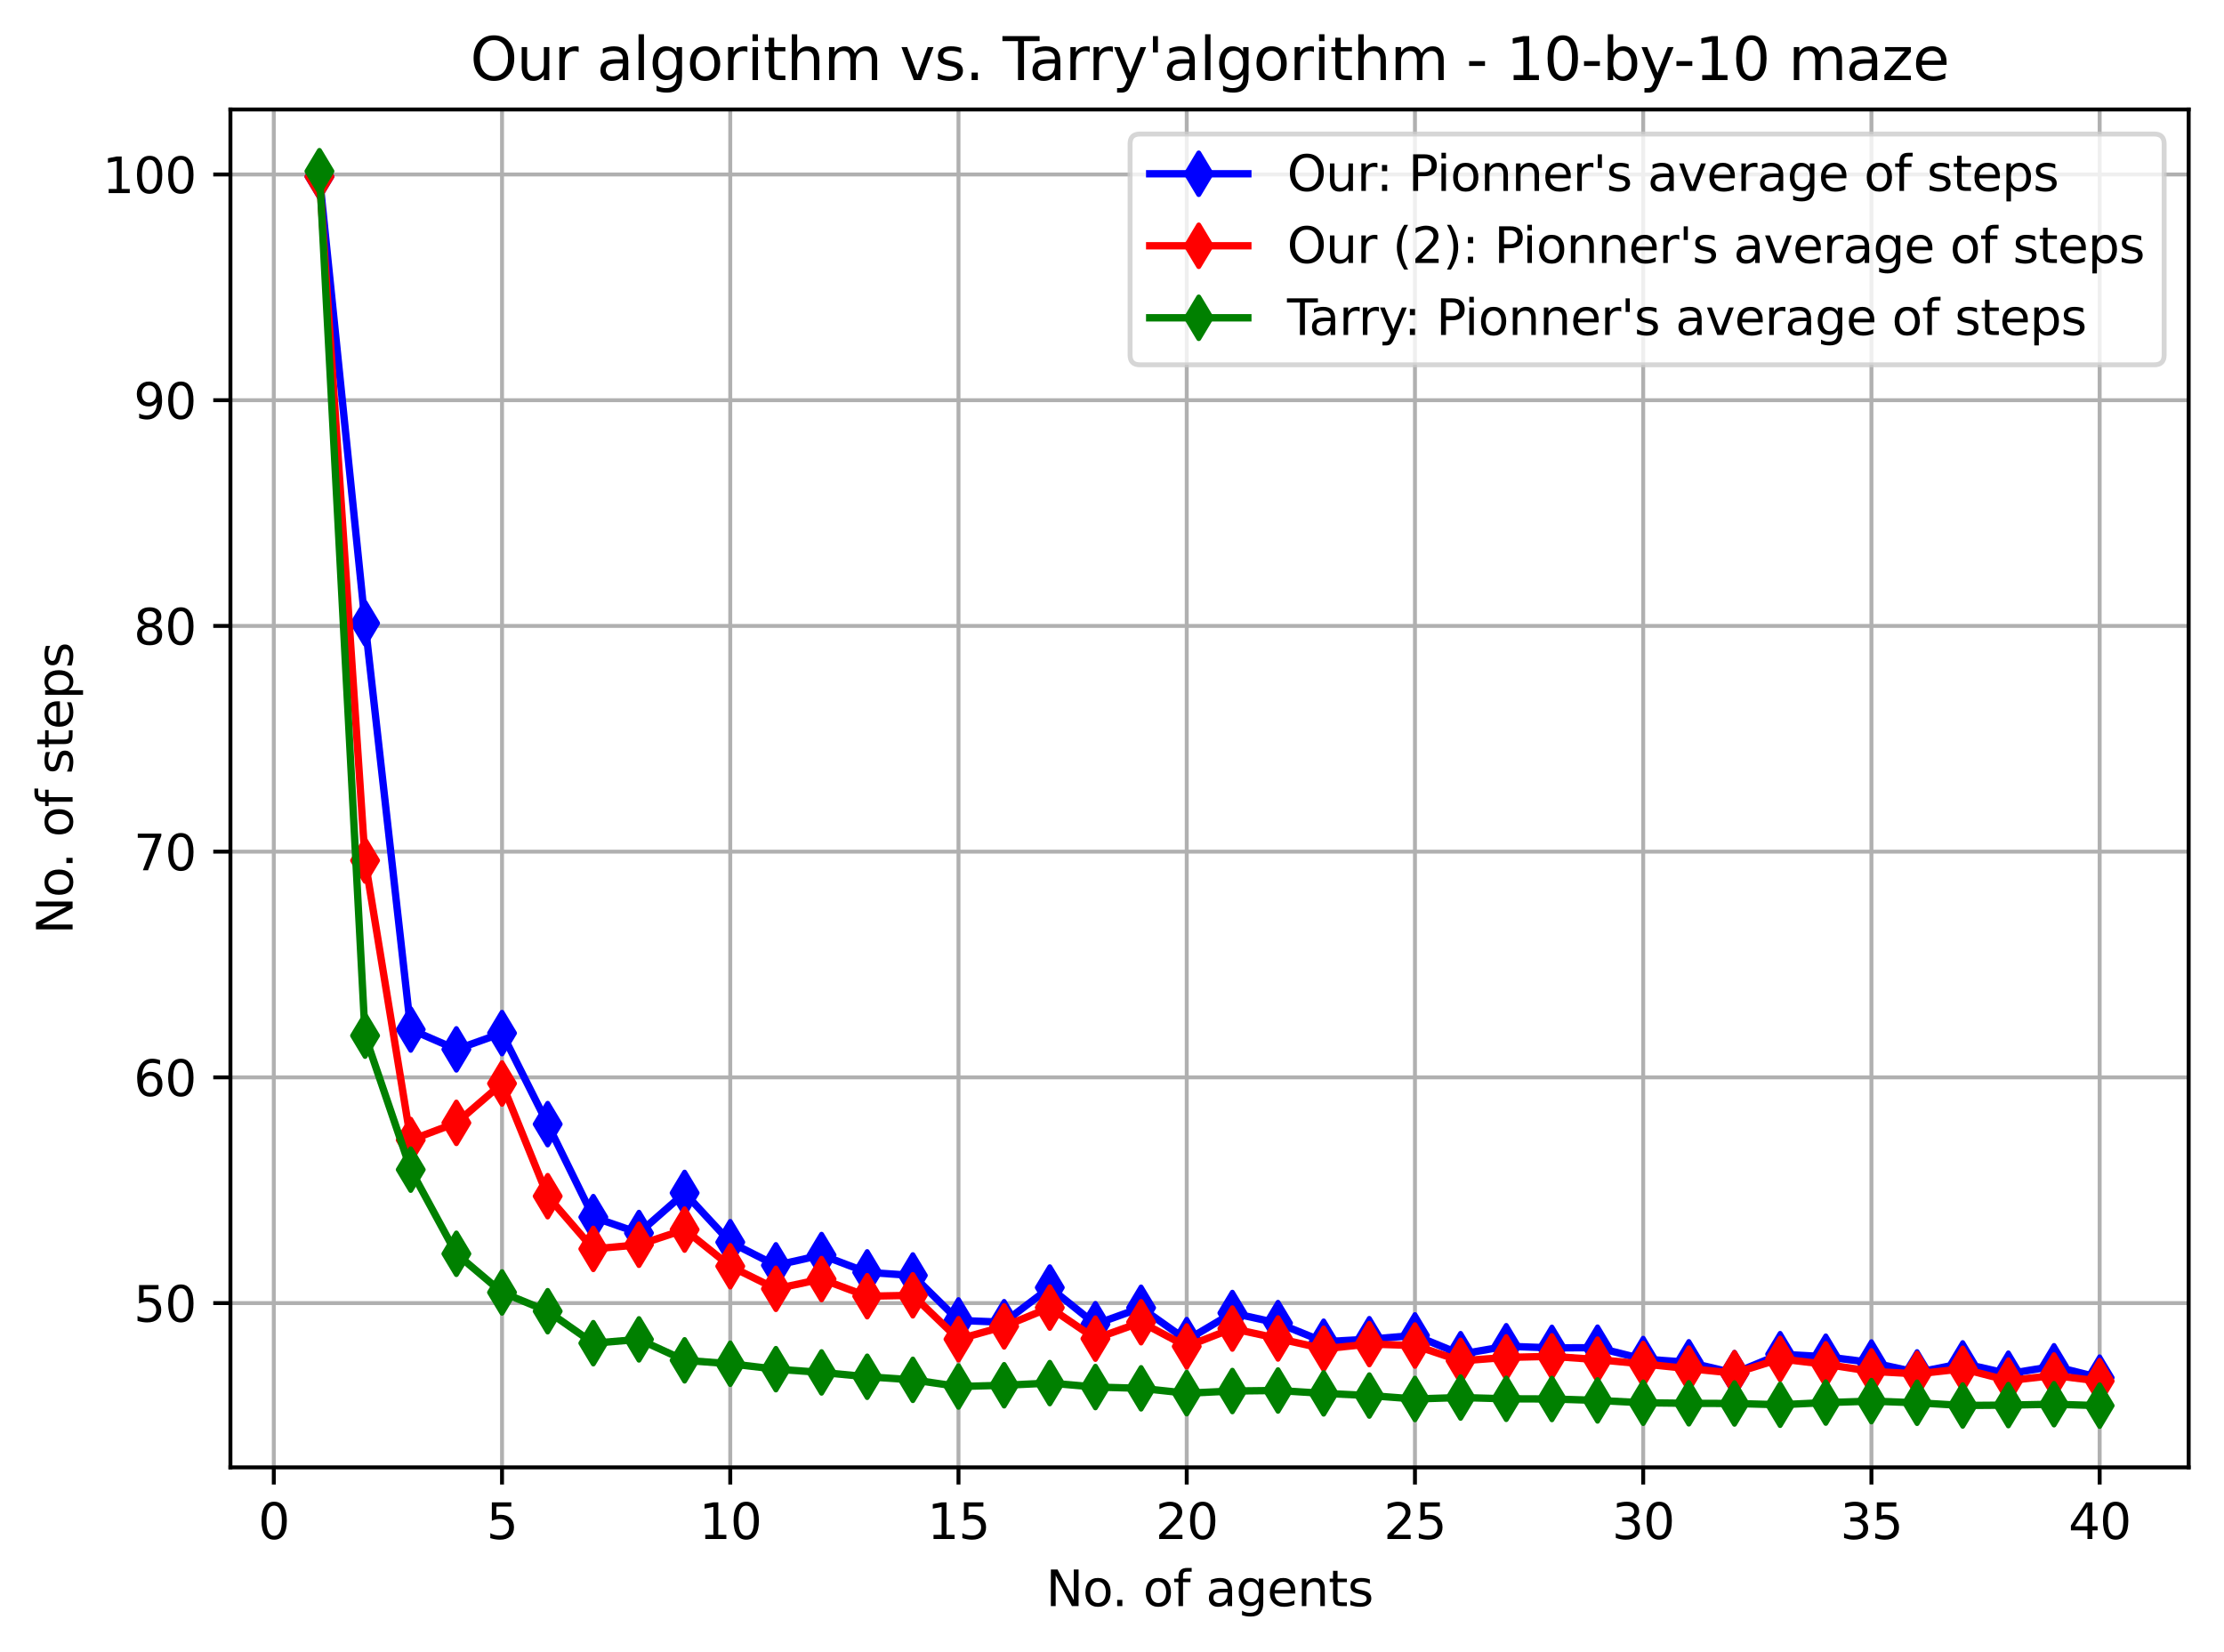 <?xml version="1.0" encoding="utf-8" standalone="no"?>
<!DOCTYPE svg PUBLIC "-//W3C//DTD SVG 1.1//EN"
  "http://www.w3.org/Graphics/SVG/1.1/DTD/svg11.dtd">
<svg xmlns:xlink="http://www.w3.org/1999/xlink" width="453.296pt" height="336.634pt" viewBox="0 0 453.296 336.634" xmlns="http://www.w3.org/2000/svg" version="1.1">
 <defs>
  <style type="text/css">*{stroke-linejoin: round; stroke-linecap: butt}</style>
 </defs>
 <g id="figure_1">
  <g id="patch_1">
   <path d="M 0 336.634 
L 453.296 336.634 
L 453.296 0 
L 0 0 
z
" style="fill: #ffffff"/>
  </g>
  <g id="axes_1">
   <g id="patch_2">
    <path d="M 46.966 299.078 
L 446.096 299.078 
L 446.096 22.318 
L 46.966 22.318 
z
" style="fill: #ffffff"/>
   </g>
   <g id="matplotlib.axis_1">
    <g id="xtick_1">
     <g id="line2d_1">
      <path d="M 55.804 299.078 
L 55.804 22.318 
" clip-path="url(#p4daf0e09a1)" style="fill: none; stroke: #b0b0b0; stroke-width: 0.8; stroke-linecap: square"/>
     </g>
     <g id="line2d_2">
      <defs>
       <path id="m9d2ebf3a55" d="M 0 0 
L 0 3.5 
" style="stroke: #000000; stroke-width: 0.8"/>
      </defs>
      <g>
       <use xlink:href="#m9d2ebf3a55" x="55.804" y="299.078" style="stroke: #000000; stroke-width: 0.8"/>
      </g>
     </g>
     <g id="text_1">
      <!-- 0 -->
      <g transform="translate(52.623 313.677)scale(0.1 -0.1)">
       <defs>
        <path id="DejaVuSans-30" d="M 2034 4250 
Q 1547 4250 1301 3770 
Q 1056 3291 1056 2328 
Q 1056 1369 1301 889 
Q 1547 409 2034 409 
Q 2525 409 2770 889 
Q 3016 1369 3016 2328 
Q 3016 3291 2770 3770 
Q 2525 4250 2034 4250 
z
M 2034 4750 
Q 2819 4750 3233 4129 
Q 3647 3509 3647 2328 
Q 3647 1150 3233 529 
Q 2819 -91 2034 -91 
Q 1250 -91 836 529 
Q 422 1150 422 2328 
Q 422 3509 836 4129 
Q 1250 4750 2034 4750 
z
" transform="scale(0.016)"/>
       </defs>
       <use xlink:href="#DejaVuSans-30"/>
      </g>
     </g>
    </g>
    <g id="xtick_2">
     <g id="line2d_3">
      <path d="M 102.323 299.078 
L 102.323 22.318 
" clip-path="url(#p4daf0e09a1)" style="fill: none; stroke: #b0b0b0; stroke-width: 0.8; stroke-linecap: square"/>
     </g>
     <g id="line2d_4">
      <g>
       <use xlink:href="#m9d2ebf3a55" x="102.323" y="299.078" style="stroke: #000000; stroke-width: 0.8"/>
      </g>
     </g>
     <g id="text_2">
      <!-- 5 -->
      <g transform="translate(99.142 313.677)scale(0.1 -0.1)">
       <defs>
        <path id="DejaVuSans-35" d="M 691 4666 
L 3169 4666 
L 3169 4134 
L 1269 4134 
L 1269 2991 
Q 1406 3038 1543 3061 
Q 1681 3084 1819 3084 
Q 2600 3084 3056 2656 
Q 3513 2228 3513 1497 
Q 3513 744 3044 326 
Q 2575 -91 1722 -91 
Q 1428 -91 1123 -41 
Q 819 9 494 109 
L 494 744 
Q 775 591 1075 516 
Q 1375 441 1709 441 
Q 2250 441 2565 725 
Q 2881 1009 2881 1497 
Q 2881 1984 2565 2268 
Q 2250 2553 1709 2553 
Q 1456 2553 1204 2497 
Q 953 2441 691 2322 
L 691 4666 
z
" transform="scale(0.016)"/>
       </defs>
       <use xlink:href="#DejaVuSans-35"/>
      </g>
     </g>
    </g>
    <g id="xtick_3">
     <g id="line2d_5">
      <path d="M 148.841 299.078 
L 148.841 22.318 
" clip-path="url(#p4daf0e09a1)" style="fill: none; stroke: #b0b0b0; stroke-width: 0.8; stroke-linecap: square"/>
     </g>
     <g id="line2d_6">
      <g>
       <use xlink:href="#m9d2ebf3a55" x="148.841" y="299.078" style="stroke: #000000; stroke-width: 0.8"/>
      </g>
     </g>
     <g id="text_3">
      <!-- 10 -->
      <g transform="translate(142.479 313.677)scale(0.1 -0.1)">
       <defs>
        <path id="DejaVuSans-31" d="M 794 531 
L 1825 531 
L 1825 4091 
L 703 3866 
L 703 4441 
L 1819 4666 
L 2450 4666 
L 2450 531 
L 3481 531 
L 3481 0 
L 794 0 
L 794 531 
z
" transform="scale(0.016)"/>
       </defs>
       <use xlink:href="#DejaVuSans-31"/>
       <use xlink:href="#DejaVuSans-30" x="63.623"/>
      </g>
     </g>
    </g>
    <g id="xtick_4">
     <g id="line2d_7">
      <path d="M 195.36 299.078 
L 195.36 22.318 
" clip-path="url(#p4daf0e09a1)" style="fill: none; stroke: #b0b0b0; stroke-width: 0.8; stroke-linecap: square"/>
     </g>
     <g id="line2d_8">
      <g>
       <use xlink:href="#m9d2ebf3a55" x="195.36" y="299.078" style="stroke: #000000; stroke-width: 0.8"/>
      </g>
     </g>
     <g id="text_4">
      <!-- 15 -->
      <g transform="translate(188.998 313.677)scale(0.1 -0.1)">
       <use xlink:href="#DejaVuSans-31"/>
       <use xlink:href="#DejaVuSans-35" x="63.623"/>
      </g>
     </g>
    </g>
    <g id="xtick_5">
     <g id="line2d_9">
      <path d="M 241.879 299.078 
L 241.879 22.318 
" clip-path="url(#p4daf0e09a1)" style="fill: none; stroke: #b0b0b0; stroke-width: 0.8; stroke-linecap: square"/>
     </g>
     <g id="line2d_10">
      <g>
       <use xlink:href="#m9d2ebf3a55" x="241.879" y="299.078" style="stroke: #000000; stroke-width: 0.8"/>
      </g>
     </g>
     <g id="text_5">
      <!-- 20 -->
      <g transform="translate(235.516 313.677)scale(0.1 -0.1)">
       <defs>
        <path id="DejaVuSans-32" d="M 1228 531 
L 3431 531 
L 3431 0 
L 469 0 
L 469 531 
Q 828 903 1448 1529 
Q 2069 2156 2228 2338 
Q 2531 2678 2651 2914 
Q 2772 3150 2772 3378 
Q 2772 3750 2511 3984 
Q 2250 4219 1831 4219 
Q 1534 4219 1204 4116 
Q 875 4013 500 3803 
L 500 4441 
Q 881 4594 1212 4672 
Q 1544 4750 1819 4750 
Q 2544 4750 2975 4387 
Q 3406 4025 3406 3419 
Q 3406 3131 3298 2873 
Q 3191 2616 2906 2266 
Q 2828 2175 2409 1742 
Q 1991 1309 1228 531 
z
" transform="scale(0.016)"/>
       </defs>
       <use xlink:href="#DejaVuSans-32"/>
       <use xlink:href="#DejaVuSans-30" x="63.623"/>
      </g>
     </g>
    </g>
    <g id="xtick_6">
     <g id="line2d_11">
      <path d="M 288.397 299.078 
L 288.397 22.318 
" clip-path="url(#p4daf0e09a1)" style="fill: none; stroke: #b0b0b0; stroke-width: 0.8; stroke-linecap: square"/>
     </g>
     <g id="line2d_12">
      <g>
       <use xlink:href="#m9d2ebf3a55" x="288.397" y="299.078" style="stroke: #000000; stroke-width: 0.8"/>
      </g>
     </g>
     <g id="text_6">
      <!-- 25 -->
      <g transform="translate(282.035 313.677)scale(0.1 -0.1)">
       <use xlink:href="#DejaVuSans-32"/>
       <use xlink:href="#DejaVuSans-35" x="63.623"/>
      </g>
     </g>
    </g>
    <g id="xtick_7">
     <g id="line2d_13">
      <path d="M 334.916 299.078 
L 334.916 22.318 
" clip-path="url(#p4daf0e09a1)" style="fill: none; stroke: #b0b0b0; stroke-width: 0.8; stroke-linecap: square"/>
     </g>
     <g id="line2d_14">
      <g>
       <use xlink:href="#m9d2ebf3a55" x="334.916" y="299.078" style="stroke: #000000; stroke-width: 0.8"/>
      </g>
     </g>
     <g id="text_7">
      <!-- 30 -->
      <g transform="translate(328.554 313.677)scale(0.1 -0.1)">
       <defs>
        <path id="DejaVuSans-33" d="M 2597 2516 
Q 3050 2419 3304 2112 
Q 3559 1806 3559 1356 
Q 3559 666 3084 287 
Q 2609 -91 1734 -91 
Q 1441 -91 1130 -33 
Q 819 25 488 141 
L 488 750 
Q 750 597 1062 519 
Q 1375 441 1716 441 
Q 2309 441 2620 675 
Q 2931 909 2931 1356 
Q 2931 1769 2642 2001 
Q 2353 2234 1838 2234 
L 1294 2234 
L 1294 2753 
L 1863 2753 
Q 2328 2753 2575 2939 
Q 2822 3125 2822 3475 
Q 2822 3834 2567 4026 
Q 2313 4219 1838 4219 
Q 1578 4219 1281 4162 
Q 984 4106 628 3988 
L 628 4550 
Q 988 4650 1302 4700 
Q 1616 4750 1894 4750 
Q 2613 4750 3031 4423 
Q 3450 4097 3450 3541 
Q 3450 3153 3228 2886 
Q 3006 2619 2597 2516 
z
" transform="scale(0.016)"/>
       </defs>
       <use xlink:href="#DejaVuSans-33"/>
       <use xlink:href="#DejaVuSans-30" x="63.623"/>
      </g>
     </g>
    </g>
    <g id="xtick_8">
     <g id="line2d_15">
      <path d="M 381.435 299.078 
L 381.435 22.318 
" clip-path="url(#p4daf0e09a1)" style="fill: none; stroke: #b0b0b0; stroke-width: 0.8; stroke-linecap: square"/>
     </g>
     <g id="line2d_16">
      <g>
       <use xlink:href="#m9d2ebf3a55" x="381.435" y="299.078" style="stroke: #000000; stroke-width: 0.8"/>
      </g>
     </g>
     <g id="text_8">
      <!-- 35 -->
      <g transform="translate(375.072 313.677)scale(0.1 -0.1)">
       <use xlink:href="#DejaVuSans-33"/>
       <use xlink:href="#DejaVuSans-35" x="63.623"/>
      </g>
     </g>
    </g>
    <g id="xtick_9">
     <g id="line2d_17">
      <path d="M 427.953 299.078 
L 427.953 22.318 
" clip-path="url(#p4daf0e09a1)" style="fill: none; stroke: #b0b0b0; stroke-width: 0.8; stroke-linecap: square"/>
     </g>
     <g id="line2d_18">
      <g>
       <use xlink:href="#m9d2ebf3a55" x="427.953" y="299.078" style="stroke: #000000; stroke-width: 0.8"/>
      </g>
     </g>
     <g id="text_9">
      <!-- 40 -->
      <g transform="translate(421.591 313.677)scale(0.1 -0.1)">
       <defs>
        <path id="DejaVuSans-34" d="M 2419 4116 
L 825 1625 
L 2419 1625 
L 2419 4116 
z
M 2253 4666 
L 3047 4666 
L 3047 1625 
L 3713 1625 
L 3713 1100 
L 3047 1100 
L 3047 0 
L 2419 0 
L 2419 1100 
L 313 1100 
L 313 1709 
L 2253 4666 
z
" transform="scale(0.016)"/>
       </defs>
       <use xlink:href="#DejaVuSans-34"/>
       <use xlink:href="#DejaVuSans-30" x="63.623"/>
      </g>
     </g>
    </g>
    <g id="text_10">
     <!-- No. of agents -->
     <g transform="translate(213.183 327.355)scale(0.1 -0.1)">
      <defs>
       <path id="DejaVuSans-4e" d="M 628 4666 
L 1478 4666 
L 3547 763 
L 3547 4666 
L 4159 4666 
L 4159 0 
L 3309 0 
L 1241 3903 
L 1241 0 
L 628 0 
L 628 4666 
z
" transform="scale(0.016)"/>
       <path id="DejaVuSans-6f" d="M 1959 3097 
Q 1497 3097 1228 2736 
Q 959 2375 959 1747 
Q 959 1119 1226 758 
Q 1494 397 1959 397 
Q 2419 397 2687 759 
Q 2956 1122 2956 1747 
Q 2956 2369 2687 2733 
Q 2419 3097 1959 3097 
z
M 1959 3584 
Q 2709 3584 3137 3096 
Q 3566 2609 3566 1747 
Q 3566 888 3137 398 
Q 2709 -91 1959 -91 
Q 1206 -91 779 398 
Q 353 888 353 1747 
Q 353 2609 779 3096 
Q 1206 3584 1959 3584 
z
" transform="scale(0.016)"/>
       <path id="DejaVuSans-2e" d="M 684 794 
L 1344 794 
L 1344 0 
L 684 0 
L 684 794 
z
" transform="scale(0.016)"/>
       <path id="DejaVuSans-20" transform="scale(0.016)"/>
       <path id="DejaVuSans-66" d="M 2375 4863 
L 2375 4384 
L 1825 4384 
Q 1516 4384 1395 4259 
Q 1275 4134 1275 3809 
L 1275 3500 
L 2222 3500 
L 2222 3053 
L 1275 3053 
L 1275 0 
L 697 0 
L 697 3053 
L 147 3053 
L 147 3500 
L 697 3500 
L 697 3744 
Q 697 4328 969 4595 
Q 1241 4863 1831 4863 
L 2375 4863 
z
" transform="scale(0.016)"/>
       <path id="DejaVuSans-61" d="M 2194 1759 
Q 1497 1759 1228 1600 
Q 959 1441 959 1056 
Q 959 750 1161 570 
Q 1363 391 1709 391 
Q 2188 391 2477 730 
Q 2766 1069 2766 1631 
L 2766 1759 
L 2194 1759 
z
M 3341 1997 
L 3341 0 
L 2766 0 
L 2766 531 
Q 2569 213 2275 61 
Q 1981 -91 1556 -91 
Q 1019 -91 701 211 
Q 384 513 384 1019 
Q 384 1609 779 1909 
Q 1175 2209 1959 2209 
L 2766 2209 
L 2766 2266 
Q 2766 2663 2505 2880 
Q 2244 3097 1772 3097 
Q 1472 3097 1187 3025 
Q 903 2953 641 2809 
L 641 3341 
Q 956 3463 1253 3523 
Q 1550 3584 1831 3584 
Q 2591 3584 2966 3190 
Q 3341 2797 3341 1997 
z
" transform="scale(0.016)"/>
       <path id="DejaVuSans-67" d="M 2906 1791 
Q 2906 2416 2648 2759 
Q 2391 3103 1925 3103 
Q 1463 3103 1205 2759 
Q 947 2416 947 1791 
Q 947 1169 1205 825 
Q 1463 481 1925 481 
Q 2391 481 2648 825 
Q 2906 1169 2906 1791 
z
M 3481 434 
Q 3481 -459 3084 -895 
Q 2688 -1331 1869 -1331 
Q 1566 -1331 1297 -1286 
Q 1028 -1241 775 -1147 
L 775 -588 
Q 1028 -725 1275 -790 
Q 1522 -856 1778 -856 
Q 2344 -856 2625 -561 
Q 2906 -266 2906 331 
L 2906 616 
Q 2728 306 2450 153 
Q 2172 0 1784 0 
Q 1141 0 747 490 
Q 353 981 353 1791 
Q 353 2603 747 3093 
Q 1141 3584 1784 3584 
Q 2172 3584 2450 3431 
Q 2728 3278 2906 2969 
L 2906 3500 
L 3481 3500 
L 3481 434 
z
" transform="scale(0.016)"/>
       <path id="DejaVuSans-65" d="M 3597 1894 
L 3597 1613 
L 953 1613 
Q 991 1019 1311 708 
Q 1631 397 2203 397 
Q 2534 397 2845 478 
Q 3156 559 3463 722 
L 3463 178 
Q 3153 47 2828 -22 
Q 2503 -91 2169 -91 
Q 1331 -91 842 396 
Q 353 884 353 1716 
Q 353 2575 817 3079 
Q 1281 3584 2069 3584 
Q 2775 3584 3186 3129 
Q 3597 2675 3597 1894 
z
M 3022 2063 
Q 3016 2534 2758 2815 
Q 2500 3097 2075 3097 
Q 1594 3097 1305 2825 
Q 1016 2553 972 2059 
L 3022 2063 
z
" transform="scale(0.016)"/>
       <path id="DejaVuSans-6e" d="M 3513 2113 
L 3513 0 
L 2938 0 
L 2938 2094 
Q 2938 2591 2744 2837 
Q 2550 3084 2163 3084 
Q 1697 3084 1428 2787 
Q 1159 2491 1159 1978 
L 1159 0 
L 581 0 
L 581 3500 
L 1159 3500 
L 1159 2956 
Q 1366 3272 1645 3428 
Q 1925 3584 2291 3584 
Q 2894 3584 3203 3211 
Q 3513 2838 3513 2113 
z
" transform="scale(0.016)"/>
       <path id="DejaVuSans-74" d="M 1172 4494 
L 1172 3500 
L 2356 3500 
L 2356 3053 
L 1172 3053 
L 1172 1153 
Q 1172 725 1289 603 
Q 1406 481 1766 481 
L 2356 481 
L 2356 0 
L 1766 0 
Q 1100 0 847 248 
Q 594 497 594 1153 
L 594 3053 
L 172 3053 
L 172 3500 
L 594 3500 
L 594 4494 
L 1172 4494 
z
" transform="scale(0.016)"/>
       <path id="DejaVuSans-73" d="M 2834 3397 
L 2834 2853 
Q 2591 2978 2328 3040 
Q 2066 3103 1784 3103 
Q 1356 3103 1142 2972 
Q 928 2841 928 2578 
Q 928 2378 1081 2264 
Q 1234 2150 1697 2047 
L 1894 2003 
Q 2506 1872 2764 1633 
Q 3022 1394 3022 966 
Q 3022 478 2636 193 
Q 2250 -91 1575 -91 
Q 1294 -91 989 -36 
Q 684 19 347 128 
L 347 722 
Q 666 556 975 473 
Q 1284 391 1588 391 
Q 1994 391 2212 530 
Q 2431 669 2431 922 
Q 2431 1156 2273 1281 
Q 2116 1406 1581 1522 
L 1381 1569 
Q 847 1681 609 1914 
Q 372 2147 372 2553 
Q 372 3047 722 3315 
Q 1072 3584 1716 3584 
Q 2034 3584 2315 3537 
Q 2597 3491 2834 3397 
z
" transform="scale(0.016)"/>
      </defs>
      <use xlink:href="#DejaVuSans-4e"/>
      <use xlink:href="#DejaVuSans-6f" x="74.805"/>
      <use xlink:href="#DejaVuSans-2e" x="134.236"/>
      <use xlink:href="#DejaVuSans-20" x="166.023"/>
      <use xlink:href="#DejaVuSans-6f" x="197.811"/>
      <use xlink:href="#DejaVuSans-66" x="258.992"/>
      <use xlink:href="#DejaVuSans-20" x="294.197"/>
      <use xlink:href="#DejaVuSans-61" x="325.984"/>
      <use xlink:href="#DejaVuSans-67" x="387.264"/>
      <use xlink:href="#DejaVuSans-65" x="450.74"/>
      <use xlink:href="#DejaVuSans-6e" x="512.264"/>
      <use xlink:href="#DejaVuSans-74" x="575.643"/>
      <use xlink:href="#DejaVuSans-73" x="614.852"/>
     </g>
    </g>
   </g>
   <g id="matplotlib.axis_2">
    <g id="ytick_1">
     <g id="line2d_19">
      <path d="M 46.966 265.593 
L 446.096 265.593 
" clip-path="url(#p4daf0e09a1)" style="fill: none; stroke: #b0b0b0; stroke-width: 0.8; stroke-linecap: square"/>
     </g>
     <g id="line2d_20">
      <defs>
       <path id="m90c86f8432" d="M 0 0 
L -3.5 0 
" style="stroke: #000000; stroke-width: 0.8"/>
      </defs>
      <g>
       <use xlink:href="#m90c86f8432" x="46.966" y="265.593" style="stroke: #000000; stroke-width: 0.8"/>
      </g>
     </g>
     <g id="text_11">
      <!-- 50 -->
      <g transform="translate(27.241 269.392)scale(0.1 -0.1)">
       <use xlink:href="#DejaVuSans-35"/>
       <use xlink:href="#DejaVuSans-30" x="63.623"/>
      </g>
     </g>
    </g>
    <g id="ytick_2">
     <g id="line2d_21">
      <path d="M 46.966 219.586 
L 446.096 219.586 
" clip-path="url(#p4daf0e09a1)" style="fill: none; stroke: #b0b0b0; stroke-width: 0.8; stroke-linecap: square"/>
     </g>
     <g id="line2d_22">
      <g>
       <use xlink:href="#m90c86f8432" x="46.966" y="219.586" style="stroke: #000000; stroke-width: 0.8"/>
      </g>
     </g>
     <g id="text_12">
      <!-- 60 -->
      <g transform="translate(27.241 223.386)scale(0.1 -0.1)">
       <defs>
        <path id="DejaVuSans-36" d="M 2113 2584 
Q 1688 2584 1439 2293 
Q 1191 2003 1191 1497 
Q 1191 994 1439 701 
Q 1688 409 2113 409 
Q 2538 409 2786 701 
Q 3034 994 3034 1497 
Q 3034 2003 2786 2293 
Q 2538 2584 2113 2584 
z
M 3366 4563 
L 3366 3988 
Q 3128 4100 2886 4159 
Q 2644 4219 2406 4219 
Q 1781 4219 1451 3797 
Q 1122 3375 1075 2522 
Q 1259 2794 1537 2939 
Q 1816 3084 2150 3084 
Q 2853 3084 3261 2657 
Q 3669 2231 3669 1497 
Q 3669 778 3244 343 
Q 2819 -91 2113 -91 
Q 1303 -91 875 529 
Q 447 1150 447 2328 
Q 447 3434 972 4092 
Q 1497 4750 2381 4750 
Q 2619 4750 2861 4703 
Q 3103 4656 3366 4563 
z
" transform="scale(0.016)"/>
       </defs>
       <use xlink:href="#DejaVuSans-36"/>
       <use xlink:href="#DejaVuSans-30" x="63.623"/>
      </g>
     </g>
    </g>
    <g id="ytick_3">
     <g id="line2d_23">
      <path d="M 46.966 173.58 
L 446.096 173.58 
" clip-path="url(#p4daf0e09a1)" style="fill: none; stroke: #b0b0b0; stroke-width: 0.8; stroke-linecap: square"/>
     </g>
     <g id="line2d_24">
      <g>
       <use xlink:href="#m90c86f8432" x="46.966" y="173.58" style="stroke: #000000; stroke-width: 0.8"/>
      </g>
     </g>
     <g id="text_13">
      <!-- 70 -->
      <g transform="translate(27.241 177.379)scale(0.1 -0.1)">
       <defs>
        <path id="DejaVuSans-37" d="M 525 4666 
L 3525 4666 
L 3525 4397 
L 1831 0 
L 1172 0 
L 2766 4134 
L 525 4134 
L 525 4666 
z
" transform="scale(0.016)"/>
       </defs>
       <use xlink:href="#DejaVuSans-37"/>
       <use xlink:href="#DejaVuSans-30" x="63.623"/>
      </g>
     </g>
    </g>
    <g id="ytick_4">
     <g id="line2d_25">
      <path d="M 46.966 127.573 
L 446.096 127.573 
" clip-path="url(#p4daf0e09a1)" style="fill: none; stroke: #b0b0b0; stroke-width: 0.8; stroke-linecap: square"/>
     </g>
     <g id="line2d_26">
      <g>
       <use xlink:href="#m90c86f8432" x="46.966" y="127.573" style="stroke: #000000; stroke-width: 0.8"/>
      </g>
     </g>
     <g id="text_14">
      <!-- 80 -->
      <g transform="translate(27.241 131.373)scale(0.1 -0.1)">
       <defs>
        <path id="DejaVuSans-38" d="M 2034 2216 
Q 1584 2216 1326 1975 
Q 1069 1734 1069 1313 
Q 1069 891 1326 650 
Q 1584 409 2034 409 
Q 2484 409 2743 651 
Q 3003 894 3003 1313 
Q 3003 1734 2745 1975 
Q 2488 2216 2034 2216 
z
M 1403 2484 
Q 997 2584 770 2862 
Q 544 3141 544 3541 
Q 544 4100 942 4425 
Q 1341 4750 2034 4750 
Q 2731 4750 3128 4425 
Q 3525 4100 3525 3541 
Q 3525 3141 3298 2862 
Q 3072 2584 2669 2484 
Q 3125 2378 3379 2068 
Q 3634 1759 3634 1313 
Q 3634 634 3220 271 
Q 2806 -91 2034 -91 
Q 1263 -91 848 271 
Q 434 634 434 1313 
Q 434 1759 690 2068 
Q 947 2378 1403 2484 
z
M 1172 3481 
Q 1172 3119 1398 2916 
Q 1625 2713 2034 2713 
Q 2441 2713 2670 2916 
Q 2900 3119 2900 3481 
Q 2900 3844 2670 4047 
Q 2441 4250 2034 4250 
Q 1625 4250 1398 4047 
Q 1172 3844 1172 3481 
z
" transform="scale(0.016)"/>
       </defs>
       <use xlink:href="#DejaVuSans-38"/>
       <use xlink:href="#DejaVuSans-30" x="63.623"/>
      </g>
     </g>
    </g>
    <g id="ytick_5">
     <g id="line2d_27">
      <path d="M 46.966 81.567 
L 446.096 81.567 
" clip-path="url(#p4daf0e09a1)" style="fill: none; stroke: #b0b0b0; stroke-width: 0.8; stroke-linecap: square"/>
     </g>
     <g id="line2d_28">
      <g>
       <use xlink:href="#m90c86f8432" x="46.966" y="81.567" style="stroke: #000000; stroke-width: 0.8"/>
      </g>
     </g>
     <g id="text_15">
      <!-- 90 -->
      <g transform="translate(27.241 85.366)scale(0.1 -0.1)">
       <defs>
        <path id="DejaVuSans-39" d="M 703 97 
L 703 672 
Q 941 559 1184 500 
Q 1428 441 1663 441 
Q 2288 441 2617 861 
Q 2947 1281 2994 2138 
Q 2813 1869 2534 1725 
Q 2256 1581 1919 1581 
Q 1219 1581 811 2004 
Q 403 2428 403 3163 
Q 403 3881 828 4315 
Q 1253 4750 1959 4750 
Q 2769 4750 3195 4129 
Q 3622 3509 3622 2328 
Q 3622 1225 3098 567 
Q 2575 -91 1691 -91 
Q 1453 -91 1209 -44 
Q 966 3 703 97 
z
M 1959 2075 
Q 2384 2075 2632 2365 
Q 2881 2656 2881 3163 
Q 2881 3666 2632 3958 
Q 2384 4250 1959 4250 
Q 1534 4250 1286 3958 
Q 1038 3666 1038 3163 
Q 1038 2656 1286 2365 
Q 1534 2075 1959 2075 
z
" transform="scale(0.016)"/>
       </defs>
       <use xlink:href="#DejaVuSans-39"/>
       <use xlink:href="#DejaVuSans-30" x="63.623"/>
      </g>
     </g>
    </g>
    <g id="ytick_6">
     <g id="line2d_29">
      <path d="M 46.966 35.561 
L 446.096 35.561 
" clip-path="url(#p4daf0e09a1)" style="fill: none; stroke: #b0b0b0; stroke-width: 0.8; stroke-linecap: square"/>
     </g>
     <g id="line2d_30">
      <g>
       <use xlink:href="#m90c86f8432" x="46.966" y="35.561" style="stroke: #000000; stroke-width: 0.8"/>
      </g>
     </g>
     <g id="text_16">
      <!-- 100 -->
      <g transform="translate(20.878 39.36)scale(0.1 -0.1)">
       <use xlink:href="#DejaVuSans-31"/>
       <use xlink:href="#DejaVuSans-30" x="63.623"/>
       <use xlink:href="#DejaVuSans-30" x="127.246"/>
      </g>
     </g>
    </g>
    <g id="text_17">
     <!-- No. of steps -->
     <g transform="translate(14.798 190.418)rotate(-90)scale(0.1 -0.1)">
      <defs>
       <path id="DejaVuSans-70" d="M 1159 525 
L 1159 -1331 
L 581 -1331 
L 581 3500 
L 1159 3500 
L 1159 2969 
Q 1341 3281 1617 3432 
Q 1894 3584 2278 3584 
Q 2916 3584 3314 3078 
Q 3713 2572 3713 1747 
Q 3713 922 3314 415 
Q 2916 -91 2278 -91 
Q 1894 -91 1617 61 
Q 1341 213 1159 525 
z
M 3116 1747 
Q 3116 2381 2855 2742 
Q 2594 3103 2138 3103 
Q 1681 3103 1420 2742 
Q 1159 2381 1159 1747 
Q 1159 1113 1420 752 
Q 1681 391 2138 391 
Q 2594 391 2855 752 
Q 3116 1113 3116 1747 
z
" transform="scale(0.016)"/>
      </defs>
      <use xlink:href="#DejaVuSans-4e"/>
      <use xlink:href="#DejaVuSans-6f" x="74.805"/>
      <use xlink:href="#DejaVuSans-2e" x="134.236"/>
      <use xlink:href="#DejaVuSans-20" x="166.023"/>
      <use xlink:href="#DejaVuSans-6f" x="197.811"/>
      <use xlink:href="#DejaVuSans-66" x="258.992"/>
      <use xlink:href="#DejaVuSans-20" x="294.197"/>
      <use xlink:href="#DejaVuSans-73" x="325.984"/>
      <use xlink:href="#DejaVuSans-74" x="378.084"/>
      <use xlink:href="#DejaVuSans-65" x="417.293"/>
      <use xlink:href="#DejaVuSans-70" x="478.816"/>
      <use xlink:href="#DejaVuSans-73" x="542.293"/>
     </g>
    </g>
   </g>
   <g id="line2d_31">
    <path d="M 65.108 36.002 
L 74.412 127.021 
L 83.715 209.833 
L 93.019 213.882 
L 102.323 210.569 
L 111.627 229.119 
L 120.93 248.074 
L 130.234 251.312 
L 139.538 243.142 
L 148.841 253.189 
L 158.145 257.901 
L 167.449 255.803 
L 176.753 259.336 
L 186.056 259.962 
L 195.36 269.126 
L 204.664 269.494 
L 213.968 262.428 
L 223.271 269.899 
L 232.575 266.55 
L 241.879 273.138 
L 251.182 267.617 
L 260.486 269.678 
L 269.79 273.469 
L 279.094 272.954 
L 288.397 272.181 
L 297.701 276.009 
L 307.005 274.389 
L 316.309 274.72 
L 325.612 274.684 
L 334.916 277.002 
L 344.22 277.665 
L 353.524 279.873 
L 362.827 276.009 
L 372.131 276.524 
L 381.435 277.702 
L 390.738 279.726 
L 400.042 277.886 
L 409.346 279.984 
L 418.65 278.475 
L 427.953 280.793 
" clip-path="url(#p4daf0e09a1)" style="fill: none; stroke: #0000ff; stroke-width: 1.5; stroke-linecap: square"/>
    <defs>
     <path id="m84938f9de8" d="M 0 4.243 
L 2.546 0 
L 0 -4.243 
L -2.546 0 
z
" style="stroke: #0000ff; stroke-linejoin: miter"/>
    </defs>
    <g clip-path="url(#p4daf0e09a1)">
     <use xlink:href="#m84938f9de8" x="65.108" y="36.002" style="fill: #0000ff; stroke: #0000ff; stroke-linejoin: miter"/>
     <use xlink:href="#m84938f9de8" x="74.412" y="127.021" style="fill: #0000ff; stroke: #0000ff; stroke-linejoin: miter"/>
     <use xlink:href="#m84938f9de8" x="83.715" y="209.833" style="fill: #0000ff; stroke: #0000ff; stroke-linejoin: miter"/>
     <use xlink:href="#m84938f9de8" x="93.019" y="213.882" style="fill: #0000ff; stroke: #0000ff; stroke-linejoin: miter"/>
     <use xlink:href="#m84938f9de8" x="102.323" y="210.569" style="fill: #0000ff; stroke: #0000ff; stroke-linejoin: miter"/>
     <use xlink:href="#m84938f9de8" x="111.627" y="229.119" style="fill: #0000ff; stroke: #0000ff; stroke-linejoin: miter"/>
     <use xlink:href="#m84938f9de8" x="120.93" y="248.074" style="fill: #0000ff; stroke: #0000ff; stroke-linejoin: miter"/>
     <use xlink:href="#m84938f9de8" x="130.234" y="251.312" style="fill: #0000ff; stroke: #0000ff; stroke-linejoin: miter"/>
     <use xlink:href="#m84938f9de8" x="139.538" y="243.142" style="fill: #0000ff; stroke: #0000ff; stroke-linejoin: miter"/>
     <use xlink:href="#m84938f9de8" x="148.841" y="253.189" style="fill: #0000ff; stroke: #0000ff; stroke-linejoin: miter"/>
     <use xlink:href="#m84938f9de8" x="158.145" y="257.901" style="fill: #0000ff; stroke: #0000ff; stroke-linejoin: miter"/>
     <use xlink:href="#m84938f9de8" x="167.449" y="255.803" style="fill: #0000ff; stroke: #0000ff; stroke-linejoin: miter"/>
     <use xlink:href="#m84938f9de8" x="176.753" y="259.336" style="fill: #0000ff; stroke: #0000ff; stroke-linejoin: miter"/>
     <use xlink:href="#m84938f9de8" x="186.056" y="259.962" style="fill: #0000ff; stroke: #0000ff; stroke-linejoin: miter"/>
     <use xlink:href="#m84938f9de8" x="195.36" y="269.126" style="fill: #0000ff; stroke: #0000ff; stroke-linejoin: miter"/>
     <use xlink:href="#m84938f9de8" x="204.664" y="269.494" style="fill: #0000ff; stroke: #0000ff; stroke-linejoin: miter"/>
     <use xlink:href="#m84938f9de8" x="213.968" y="262.428" style="fill: #0000ff; stroke: #0000ff; stroke-linejoin: miter"/>
     <use xlink:href="#m84938f9de8" x="223.271" y="269.899" style="fill: #0000ff; stroke: #0000ff; stroke-linejoin: miter"/>
     <use xlink:href="#m84938f9de8" x="232.575" y="266.55" style="fill: #0000ff; stroke: #0000ff; stroke-linejoin: miter"/>
     <use xlink:href="#m84938f9de8" x="241.879" y="273.138" style="fill: #0000ff; stroke: #0000ff; stroke-linejoin: miter"/>
     <use xlink:href="#m84938f9de8" x="251.182" y="267.617" style="fill: #0000ff; stroke: #0000ff; stroke-linejoin: miter"/>
     <use xlink:href="#m84938f9de8" x="260.486" y="269.678" style="fill: #0000ff; stroke: #0000ff; stroke-linejoin: miter"/>
     <use xlink:href="#m84938f9de8" x="269.79" y="273.469" style="fill: #0000ff; stroke: #0000ff; stroke-linejoin: miter"/>
     <use xlink:href="#m84938f9de8" x="279.094" y="272.954" style="fill: #0000ff; stroke: #0000ff; stroke-linejoin: miter"/>
     <use xlink:href="#m84938f9de8" x="288.397" y="272.181" style="fill: #0000ff; stroke: #0000ff; stroke-linejoin: miter"/>
     <use xlink:href="#m84938f9de8" x="297.701" y="276.009" style="fill: #0000ff; stroke: #0000ff; stroke-linejoin: miter"/>
     <use xlink:href="#m84938f9de8" x="307.005" y="274.389" style="fill: #0000ff; stroke: #0000ff; stroke-linejoin: miter"/>
     <use xlink:href="#m84938f9de8" x="316.309" y="274.72" style="fill: #0000ff; stroke: #0000ff; stroke-linejoin: miter"/>
     <use xlink:href="#m84938f9de8" x="325.612" y="274.684" style="fill: #0000ff; stroke: #0000ff; stroke-linejoin: miter"/>
     <use xlink:href="#m84938f9de8" x="334.916" y="277.002" style="fill: #0000ff; stroke: #0000ff; stroke-linejoin: miter"/>
     <use xlink:href="#m84938f9de8" x="344.22" y="277.665" style="fill: #0000ff; stroke: #0000ff; stroke-linejoin: miter"/>
     <use xlink:href="#m84938f9de8" x="353.524" y="279.873" style="fill: #0000ff; stroke: #0000ff; stroke-linejoin: miter"/>
     <use xlink:href="#m84938f9de8" x="362.827" y="276.009" style="fill: #0000ff; stroke: #0000ff; stroke-linejoin: miter"/>
     <use xlink:href="#m84938f9de8" x="372.131" y="276.524" style="fill: #0000ff; stroke: #0000ff; stroke-linejoin: miter"/>
     <use xlink:href="#m84938f9de8" x="381.435" y="277.702" style="fill: #0000ff; stroke: #0000ff; stroke-linejoin: miter"/>
     <use xlink:href="#m84938f9de8" x="390.738" y="279.726" style="fill: #0000ff; stroke: #0000ff; stroke-linejoin: miter"/>
     <use xlink:href="#m84938f9de8" x="400.042" y="277.886" style="fill: #0000ff; stroke: #0000ff; stroke-linejoin: miter"/>
     <use xlink:href="#m84938f9de8" x="409.346" y="279.984" style="fill: #0000ff; stroke: #0000ff; stroke-linejoin: miter"/>
     <use xlink:href="#m84938f9de8" x="418.65" y="278.475" style="fill: #0000ff; stroke: #0000ff; stroke-linejoin: miter"/>
     <use xlink:href="#m84938f9de8" x="427.953" y="280.793" style="fill: #0000ff; stroke: #0000ff; stroke-linejoin: miter"/>
    </g>
   </g>
   <g id="line2d_32">
    <path d="M 65.108 36.002 
L 74.412 175.383 
L 83.715 232.358 
L 93.019 228.861 
L 102.323 220.838 
L 111.627 243.804 
L 120.93 254.551 
L 130.234 253.705 
L 139.538 250.613 
L 148.841 258.085 
L 158.145 262.685 
L 167.449 260.698 
L 176.753 264.194 
L 186.056 264.01 
L 195.36 272.954 
L 204.664 270.341 
L 213.968 266.513 
L 223.271 272.843 
L 232.575 269.494 
L 241.879 274.426 
L 251.182 270.782 
L 260.486 272.807 
L 269.79 274.905 
L 279.094 273.948 
L 288.397 274.242 
L 297.701 277.37 
L 307.005 276.671 
L 316.309 276.45 
L 325.612 277.113 
L 334.916 277.996 
L 344.22 278.953 
L 353.524 279.873 
L 362.827 276.966 
L 372.131 278.07 
L 381.435 279.505 
L 390.738 280.02 
L 400.042 278.99 
L 409.346 281.382 
L 418.65 280.352 
L 427.953 281.493 
" clip-path="url(#p4daf0e09a1)" style="fill: none; stroke: #ff0000; stroke-width: 1.5; stroke-linecap: square"/>
    <defs>
     <path id="m21b49477af" d="M 0 4.243 
L 2.546 0 
L 0 -4.243 
L -2.546 0 
z
" style="stroke: #ff0000; stroke-linejoin: miter"/>
    </defs>
    <g clip-path="url(#p4daf0e09a1)">
     <use xlink:href="#m21b49477af" x="65.108" y="36.002" style="fill: #ff0000; stroke: #ff0000; stroke-linejoin: miter"/>
     <use xlink:href="#m21b49477af" x="74.412" y="175.383" style="fill: #ff0000; stroke: #ff0000; stroke-linejoin: miter"/>
     <use xlink:href="#m21b49477af" x="83.715" y="232.358" style="fill: #ff0000; stroke: #ff0000; stroke-linejoin: miter"/>
     <use xlink:href="#m21b49477af" x="93.019" y="228.861" style="fill: #ff0000; stroke: #ff0000; stroke-linejoin: miter"/>
     <use xlink:href="#m21b49477af" x="102.323" y="220.838" style="fill: #ff0000; stroke: #ff0000; stroke-linejoin: miter"/>
     <use xlink:href="#m21b49477af" x="111.627" y="243.804" style="fill: #ff0000; stroke: #ff0000; stroke-linejoin: miter"/>
     <use xlink:href="#m21b49477af" x="120.93" y="254.551" style="fill: #ff0000; stroke: #ff0000; stroke-linejoin: miter"/>
     <use xlink:href="#m21b49477af" x="130.234" y="253.705" style="fill: #ff0000; stroke: #ff0000; stroke-linejoin: miter"/>
     <use xlink:href="#m21b49477af" x="139.538" y="250.613" style="fill: #ff0000; stroke: #ff0000; stroke-linejoin: miter"/>
     <use xlink:href="#m21b49477af" x="148.841" y="258.085" style="fill: #ff0000; stroke: #ff0000; stroke-linejoin: miter"/>
     <use xlink:href="#m21b49477af" x="158.145" y="262.685" style="fill: #ff0000; stroke: #ff0000; stroke-linejoin: miter"/>
     <use xlink:href="#m21b49477af" x="167.449" y="260.698" style="fill: #ff0000; stroke: #ff0000; stroke-linejoin: miter"/>
     <use xlink:href="#m21b49477af" x="176.753" y="264.194" style="fill: #ff0000; stroke: #ff0000; stroke-linejoin: miter"/>
     <use xlink:href="#m21b49477af" x="186.056" y="264.01" style="fill: #ff0000; stroke: #ff0000; stroke-linejoin: miter"/>
     <use xlink:href="#m21b49477af" x="195.36" y="272.954" style="fill: #ff0000; stroke: #ff0000; stroke-linejoin: miter"/>
     <use xlink:href="#m21b49477af" x="204.664" y="270.341" style="fill: #ff0000; stroke: #ff0000; stroke-linejoin: miter"/>
     <use xlink:href="#m21b49477af" x="213.968" y="266.513" style="fill: #ff0000; stroke: #ff0000; stroke-linejoin: miter"/>
     <use xlink:href="#m21b49477af" x="223.271" y="272.843" style="fill: #ff0000; stroke: #ff0000; stroke-linejoin: miter"/>
     <use xlink:href="#m21b49477af" x="232.575" y="269.494" style="fill: #ff0000; stroke: #ff0000; stroke-linejoin: miter"/>
     <use xlink:href="#m21b49477af" x="241.879" y="274.426" style="fill: #ff0000; stroke: #ff0000; stroke-linejoin: miter"/>
     <use xlink:href="#m21b49477af" x="251.182" y="270.782" style="fill: #ff0000; stroke: #ff0000; stroke-linejoin: miter"/>
     <use xlink:href="#m21b49477af" x="260.486" y="272.807" style="fill: #ff0000; stroke: #ff0000; stroke-linejoin: miter"/>
     <use xlink:href="#m21b49477af" x="269.79" y="274.905" style="fill: #ff0000; stroke: #ff0000; stroke-linejoin: miter"/>
     <use xlink:href="#m21b49477af" x="279.094" y="273.948" style="fill: #ff0000; stroke: #ff0000; stroke-linejoin: miter"/>
     <use xlink:href="#m21b49477af" x="288.397" y="274.242" style="fill: #ff0000; stroke: #ff0000; stroke-linejoin: miter"/>
     <use xlink:href="#m21b49477af" x="297.701" y="277.37" style="fill: #ff0000; stroke: #ff0000; stroke-linejoin: miter"/>
     <use xlink:href="#m21b49477af" x="307.005" y="276.671" style="fill: #ff0000; stroke: #ff0000; stroke-linejoin: miter"/>
     <use xlink:href="#m21b49477af" x="316.309" y="276.45" style="fill: #ff0000; stroke: #ff0000; stroke-linejoin: miter"/>
     <use xlink:href="#m21b49477af" x="325.612" y="277.113" style="fill: #ff0000; stroke: #ff0000; stroke-linejoin: miter"/>
     <use xlink:href="#m21b49477af" x="334.916" y="277.996" style="fill: #ff0000; stroke: #ff0000; stroke-linejoin: miter"/>
     <use xlink:href="#m21b49477af" x="344.22" y="278.953" style="fill: #ff0000; stroke: #ff0000; stroke-linejoin: miter"/>
     <use xlink:href="#m21b49477af" x="353.524" y="279.873" style="fill: #ff0000; stroke: #ff0000; stroke-linejoin: miter"/>
     <use xlink:href="#m21b49477af" x="362.827" y="276.966" style="fill: #ff0000; stroke: #ff0000; stroke-linejoin: miter"/>
     <use xlink:href="#m21b49477af" x="372.131" y="278.07" style="fill: #ff0000; stroke: #ff0000; stroke-linejoin: miter"/>
     <use xlink:href="#m21b49477af" x="381.435" y="279.505" style="fill: #ff0000; stroke: #ff0000; stroke-linejoin: miter"/>
     <use xlink:href="#m21b49477af" x="390.738" y="280.02" style="fill: #ff0000; stroke: #ff0000; stroke-linejoin: miter"/>
     <use xlink:href="#m21b49477af" x="400.042" y="278.99" style="fill: #ff0000; stroke: #ff0000; stroke-linejoin: miter"/>
     <use xlink:href="#m21b49477af" x="409.346" y="281.382" style="fill: #ff0000; stroke: #ff0000; stroke-linejoin: miter"/>
     <use xlink:href="#m21b49477af" x="418.65" y="280.352" style="fill: #ff0000; stroke: #ff0000; stroke-linejoin: miter"/>
     <use xlink:href="#m21b49477af" x="427.953" y="281.493" style="fill: #ff0000; stroke: #ff0000; stroke-linejoin: miter"/>
    </g>
   </g>
   <g id="line2d_33">
    <path d="M 65.108 34.898 
L 74.412 211.084 
L 83.715 238.394 
L 93.019 255.545 
L 102.323 263.421 
L 111.627 267.249 
L 120.93 273.764 
L 130.234 272.991 
L 139.538 277.26 
L 148.841 277.959 
L 158.145 279.063 
L 167.449 279.726 
L 176.753 280.609 
L 186.056 281.235 
L 195.36 282.597 
L 204.664 282.339 
L 213.968 281.897 
L 223.271 282.707 
L 232.575 282.965 
L 241.879 283.959 
L 251.182 283.517 
L 260.486 283.406 
L 269.79 283.995 
L 279.094 284.437 
L 288.397 285.136 
L 297.701 284.842 
L 307.005 285.1 
L 316.309 285.136 
L 325.612 285.431 
L 334.916 285.909 
L 344.22 286.02 
L 353.524 286.056 
L 362.827 286.314 
L 372.131 285.872 
L 381.435 285.578 
L 390.738 285.909 
L 400.042 286.461 
L 409.346 286.388 
L 418.65 286.204 
L 427.953 286.498 
" clip-path="url(#p4daf0e09a1)" style="fill: none; stroke: #008000; stroke-width: 1.5; stroke-linecap: square"/>
    <defs>
     <path id="m30b7a61ed9" d="M 0 4.243 
L 2.546 0 
L 0 -4.243 
L -2.546 0 
z
" style="stroke: #008000; stroke-linejoin: miter"/>
    </defs>
    <g clip-path="url(#p4daf0e09a1)">
     <use xlink:href="#m30b7a61ed9" x="65.108" y="34.898" style="fill: #008000; stroke: #008000; stroke-linejoin: miter"/>
     <use xlink:href="#m30b7a61ed9" x="74.412" y="211.084" style="fill: #008000; stroke: #008000; stroke-linejoin: miter"/>
     <use xlink:href="#m30b7a61ed9" x="83.715" y="238.394" style="fill: #008000; stroke: #008000; stroke-linejoin: miter"/>
     <use xlink:href="#m30b7a61ed9" x="93.019" y="255.545" style="fill: #008000; stroke: #008000; stroke-linejoin: miter"/>
     <use xlink:href="#m30b7a61ed9" x="102.323" y="263.421" style="fill: #008000; stroke: #008000; stroke-linejoin: miter"/>
     <use xlink:href="#m30b7a61ed9" x="111.627" y="267.249" style="fill: #008000; stroke: #008000; stroke-linejoin: miter"/>
     <use xlink:href="#m30b7a61ed9" x="120.93" y="273.764" style="fill: #008000; stroke: #008000; stroke-linejoin: miter"/>
     <use xlink:href="#m30b7a61ed9" x="130.234" y="272.991" style="fill: #008000; stroke: #008000; stroke-linejoin: miter"/>
     <use xlink:href="#m30b7a61ed9" x="139.538" y="277.26" style="fill: #008000; stroke: #008000; stroke-linejoin: miter"/>
     <use xlink:href="#m30b7a61ed9" x="148.841" y="277.959" style="fill: #008000; stroke: #008000; stroke-linejoin: miter"/>
     <use xlink:href="#m30b7a61ed9" x="158.145" y="279.063" style="fill: #008000; stroke: #008000; stroke-linejoin: miter"/>
     <use xlink:href="#m30b7a61ed9" x="167.449" y="279.726" style="fill: #008000; stroke: #008000; stroke-linejoin: miter"/>
     <use xlink:href="#m30b7a61ed9" x="176.753" y="280.609" style="fill: #008000; stroke: #008000; stroke-linejoin: miter"/>
     <use xlink:href="#m30b7a61ed9" x="186.056" y="281.235" style="fill: #008000; stroke: #008000; stroke-linejoin: miter"/>
     <use xlink:href="#m30b7a61ed9" x="195.36" y="282.597" style="fill: #008000; stroke: #008000; stroke-linejoin: miter"/>
     <use xlink:href="#m30b7a61ed9" x="204.664" y="282.339" style="fill: #008000; stroke: #008000; stroke-linejoin: miter"/>
     <use xlink:href="#m30b7a61ed9" x="213.968" y="281.897" style="fill: #008000; stroke: #008000; stroke-linejoin: miter"/>
     <use xlink:href="#m30b7a61ed9" x="223.271" y="282.707" style="fill: #008000; stroke: #008000; stroke-linejoin: miter"/>
     <use xlink:href="#m30b7a61ed9" x="232.575" y="282.965" style="fill: #008000; stroke: #008000; stroke-linejoin: miter"/>
     <use xlink:href="#m30b7a61ed9" x="241.879" y="283.959" style="fill: #008000; stroke: #008000; stroke-linejoin: miter"/>
     <use xlink:href="#m30b7a61ed9" x="251.182" y="283.517" style="fill: #008000; stroke: #008000; stroke-linejoin: miter"/>
     <use xlink:href="#m30b7a61ed9" x="260.486" y="283.406" style="fill: #008000; stroke: #008000; stroke-linejoin: miter"/>
     <use xlink:href="#m30b7a61ed9" x="269.79" y="283.995" style="fill: #008000; stroke: #008000; stroke-linejoin: miter"/>
     <use xlink:href="#m30b7a61ed9" x="279.094" y="284.437" style="fill: #008000; stroke: #008000; stroke-linejoin: miter"/>
     <use xlink:href="#m30b7a61ed9" x="288.397" y="285.136" style="fill: #008000; stroke: #008000; stroke-linejoin: miter"/>
     <use xlink:href="#m30b7a61ed9" x="297.701" y="284.842" style="fill: #008000; stroke: #008000; stroke-linejoin: miter"/>
     <use xlink:href="#m30b7a61ed9" x="307.005" y="285.1" style="fill: #008000; stroke: #008000; stroke-linejoin: miter"/>
     <use xlink:href="#m30b7a61ed9" x="316.309" y="285.136" style="fill: #008000; stroke: #008000; stroke-linejoin: miter"/>
     <use xlink:href="#m30b7a61ed9" x="325.612" y="285.431" style="fill: #008000; stroke: #008000; stroke-linejoin: miter"/>
     <use xlink:href="#m30b7a61ed9" x="334.916" y="285.909" style="fill: #008000; stroke: #008000; stroke-linejoin: miter"/>
     <use xlink:href="#m30b7a61ed9" x="344.22" y="286.02" style="fill: #008000; stroke: #008000; stroke-linejoin: miter"/>
     <use xlink:href="#m30b7a61ed9" x="353.524" y="286.056" style="fill: #008000; stroke: #008000; stroke-linejoin: miter"/>
     <use xlink:href="#m30b7a61ed9" x="362.827" y="286.314" style="fill: #008000; stroke: #008000; stroke-linejoin: miter"/>
     <use xlink:href="#m30b7a61ed9" x="372.131" y="285.872" style="fill: #008000; stroke: #008000; stroke-linejoin: miter"/>
     <use xlink:href="#m30b7a61ed9" x="381.435" y="285.578" style="fill: #008000; stroke: #008000; stroke-linejoin: miter"/>
     <use xlink:href="#m30b7a61ed9" x="390.738" y="285.909" style="fill: #008000; stroke: #008000; stroke-linejoin: miter"/>
     <use xlink:href="#m30b7a61ed9" x="400.042" y="286.461" style="fill: #008000; stroke: #008000; stroke-linejoin: miter"/>
     <use xlink:href="#m30b7a61ed9" x="409.346" y="286.388" style="fill: #008000; stroke: #008000; stroke-linejoin: miter"/>
     <use xlink:href="#m30b7a61ed9" x="418.65" y="286.204" style="fill: #008000; stroke: #008000; stroke-linejoin: miter"/>
     <use xlink:href="#m30b7a61ed9" x="427.953" y="286.498" style="fill: #008000; stroke: #008000; stroke-linejoin: miter"/>
    </g>
   </g>
   <g id="patch_3">
    <path d="M 46.966 299.078 
L 46.966 22.318 
" style="fill: none; stroke: #000000; stroke-width: 0.8; stroke-linejoin: miter; stroke-linecap: square"/>
   </g>
   <g id="patch_4">
    <path d="M 446.096 299.078 
L 446.096 22.318 
" style="fill: none; stroke: #000000; stroke-width: 0.8; stroke-linejoin: miter; stroke-linecap: square"/>
   </g>
   <g id="patch_5">
    <path d="M 46.966 299.078 
L 446.096 299.078 
" style="fill: none; stroke: #000000; stroke-width: 0.8; stroke-linejoin: miter; stroke-linecap: square"/>
   </g>
   <g id="patch_6">
    <path d="M 46.966 22.318 
L 446.096 22.318 
" style="fill: none; stroke: #000000; stroke-width: 0.8; stroke-linejoin: miter; stroke-linecap: square"/>
   </g>
   <g id="text_18">
    <!-- Our algorithm vs. Tarry'algorithm - 10-by-10 maze -->
    <g transform="translate(95.839 16.318)scale(0.12 -0.12)">
     <defs>
      <path id="DejaVuSans-4f" d="M 2522 4238 
Q 1834 4238 1429 3725 
Q 1025 3213 1025 2328 
Q 1025 1447 1429 934 
Q 1834 422 2522 422 
Q 3209 422 3611 934 
Q 4013 1447 4013 2328 
Q 4013 3213 3611 3725 
Q 3209 4238 2522 4238 
z
M 2522 4750 
Q 3503 4750 4090 4092 
Q 4678 3434 4678 2328 
Q 4678 1225 4090 567 
Q 3503 -91 2522 -91 
Q 1538 -91 948 565 
Q 359 1222 359 2328 
Q 359 3434 948 4092 
Q 1538 4750 2522 4750 
z
" transform="scale(0.016)"/>
      <path id="DejaVuSans-75" d="M 544 1381 
L 544 3500 
L 1119 3500 
L 1119 1403 
Q 1119 906 1312 657 
Q 1506 409 1894 409 
Q 2359 409 2629 706 
Q 2900 1003 2900 1516 
L 2900 3500 
L 3475 3500 
L 3475 0 
L 2900 0 
L 2900 538 
Q 2691 219 2414 64 
Q 2138 -91 1772 -91 
Q 1169 -91 856 284 
Q 544 659 544 1381 
z
M 1991 3584 
L 1991 3584 
z
" transform="scale(0.016)"/>
      <path id="DejaVuSans-72" d="M 2631 2963 
Q 2534 3019 2420 3045 
Q 2306 3072 2169 3072 
Q 1681 3072 1420 2755 
Q 1159 2438 1159 1844 
L 1159 0 
L 581 0 
L 581 3500 
L 1159 3500 
L 1159 2956 
Q 1341 3275 1631 3429 
Q 1922 3584 2338 3584 
Q 2397 3584 2469 3576 
Q 2541 3569 2628 3553 
L 2631 2963 
z
" transform="scale(0.016)"/>
      <path id="DejaVuSans-6c" d="M 603 4863 
L 1178 4863 
L 1178 0 
L 603 0 
L 603 4863 
z
" transform="scale(0.016)"/>
      <path id="DejaVuSans-69" d="M 603 3500 
L 1178 3500 
L 1178 0 
L 603 0 
L 603 3500 
z
M 603 4863 
L 1178 4863 
L 1178 4134 
L 603 4134 
L 603 4863 
z
" transform="scale(0.016)"/>
      <path id="DejaVuSans-68" d="M 3513 2113 
L 3513 0 
L 2938 0 
L 2938 2094 
Q 2938 2591 2744 2837 
Q 2550 3084 2163 3084 
Q 1697 3084 1428 2787 
Q 1159 2491 1159 1978 
L 1159 0 
L 581 0 
L 581 4863 
L 1159 4863 
L 1159 2956 
Q 1366 3272 1645 3428 
Q 1925 3584 2291 3584 
Q 2894 3584 3203 3211 
Q 3513 2838 3513 2113 
z
" transform="scale(0.016)"/>
      <path id="DejaVuSans-6d" d="M 3328 2828 
Q 3544 3216 3844 3400 
Q 4144 3584 4550 3584 
Q 5097 3584 5394 3201 
Q 5691 2819 5691 2113 
L 5691 0 
L 5113 0 
L 5113 2094 
Q 5113 2597 4934 2840 
Q 4756 3084 4391 3084 
Q 3944 3084 3684 2787 
Q 3425 2491 3425 1978 
L 3425 0 
L 2847 0 
L 2847 2094 
Q 2847 2600 2669 2842 
Q 2491 3084 2119 3084 
Q 1678 3084 1418 2786 
Q 1159 2488 1159 1978 
L 1159 0 
L 581 0 
L 581 3500 
L 1159 3500 
L 1159 2956 
Q 1356 3278 1631 3431 
Q 1906 3584 2284 3584 
Q 2666 3584 2933 3390 
Q 3200 3197 3328 2828 
z
" transform="scale(0.016)"/>
      <path id="DejaVuSans-76" d="M 191 3500 
L 800 3500 
L 1894 563 
L 2988 3500 
L 3597 3500 
L 2284 0 
L 1503 0 
L 191 3500 
z
" transform="scale(0.016)"/>
      <path id="DejaVuSans-54" d="M -19 4666 
L 3928 4666 
L 3928 4134 
L 2272 4134 
L 2272 0 
L 1638 0 
L 1638 4134 
L -19 4134 
L -19 4666 
z
" transform="scale(0.016)"/>
      <path id="DejaVuSans-79" d="M 2059 -325 
Q 1816 -950 1584 -1140 
Q 1353 -1331 966 -1331 
L 506 -1331 
L 506 -850 
L 844 -850 
Q 1081 -850 1212 -737 
Q 1344 -625 1503 -206 
L 1606 56 
L 191 3500 
L 800 3500 
L 1894 763 
L 2988 3500 
L 3597 3500 
L 2059 -325 
z
" transform="scale(0.016)"/>
      <path id="DejaVuSans-27" d="M 1147 4666 
L 1147 2931 
L 616 2931 
L 616 4666 
L 1147 4666 
z
" transform="scale(0.016)"/>
      <path id="DejaVuSans-2d" d="M 313 2009 
L 1997 2009 
L 1997 1497 
L 313 1497 
L 313 2009 
z
" transform="scale(0.016)"/>
      <path id="DejaVuSans-62" d="M 3116 1747 
Q 3116 2381 2855 2742 
Q 2594 3103 2138 3103 
Q 1681 3103 1420 2742 
Q 1159 2381 1159 1747 
Q 1159 1113 1420 752 
Q 1681 391 2138 391 
Q 2594 391 2855 752 
Q 3116 1113 3116 1747 
z
M 1159 2969 
Q 1341 3281 1617 3432 
Q 1894 3584 2278 3584 
Q 2916 3584 3314 3078 
Q 3713 2572 3713 1747 
Q 3713 922 3314 415 
Q 2916 -91 2278 -91 
Q 1894 -91 1617 61 
Q 1341 213 1159 525 
L 1159 0 
L 581 0 
L 581 4863 
L 1159 4863 
L 1159 2969 
z
" transform="scale(0.016)"/>
      <path id="DejaVuSans-7a" d="M 353 3500 
L 3084 3500 
L 3084 2975 
L 922 459 
L 3084 459 
L 3084 0 
L 275 0 
L 275 525 
L 2438 3041 
L 353 3041 
L 353 3500 
z
" transform="scale(0.016)"/>
     </defs>
     <use xlink:href="#DejaVuSans-4f"/>
     <use xlink:href="#DejaVuSans-75" x="78.711"/>
     <use xlink:href="#DejaVuSans-72" x="142.09"/>
     <use xlink:href="#DejaVuSans-20" x="183.203"/>
     <use xlink:href="#DejaVuSans-61" x="214.99"/>
     <use xlink:href="#DejaVuSans-6c" x="276.27"/>
     <use xlink:href="#DejaVuSans-67" x="304.053"/>
     <use xlink:href="#DejaVuSans-6f" x="367.529"/>
     <use xlink:href="#DejaVuSans-72" x="428.711"/>
     <use xlink:href="#DejaVuSans-69" x="469.824"/>
     <use xlink:href="#DejaVuSans-74" x="497.607"/>
     <use xlink:href="#DejaVuSans-68" x="536.816"/>
     <use xlink:href="#DejaVuSans-6d" x="600.195"/>
     <use xlink:href="#DejaVuSans-20" x="697.607"/>
     <use xlink:href="#DejaVuSans-76" x="729.395"/>
     <use xlink:href="#DejaVuSans-73" x="788.574"/>
     <use xlink:href="#DejaVuSans-2e" x="840.674"/>
     <use xlink:href="#DejaVuSans-20" x="872.461"/>
     <use xlink:href="#DejaVuSans-54" x="904.248"/>
     <use xlink:href="#DejaVuSans-61" x="948.832"/>
     <use xlink:href="#DejaVuSans-72" x="1010.111"/>
     <use xlink:href="#DejaVuSans-72" x="1049.475"/>
     <use xlink:href="#DejaVuSans-79" x="1090.588"/>
     <use xlink:href="#DejaVuSans-27" x="1149.768"/>
     <use xlink:href="#DejaVuSans-61" x="1177.258"/>
     <use xlink:href="#DejaVuSans-6c" x="1238.537"/>
     <use xlink:href="#DejaVuSans-67" x="1266.32"/>
     <use xlink:href="#DejaVuSans-6f" x="1329.797"/>
     <use xlink:href="#DejaVuSans-72" x="1390.979"/>
     <use xlink:href="#DejaVuSans-69" x="1432.092"/>
     <use xlink:href="#DejaVuSans-74" x="1459.875"/>
     <use xlink:href="#DejaVuSans-68" x="1499.084"/>
     <use xlink:href="#DejaVuSans-6d" x="1562.463"/>
     <use xlink:href="#DejaVuSans-20" x="1659.875"/>
     <use xlink:href="#DejaVuSans-2d" x="1691.662"/>
     <use xlink:href="#DejaVuSans-20" x="1727.746"/>
     <use xlink:href="#DejaVuSans-31" x="1759.533"/>
     <use xlink:href="#DejaVuSans-30" x="1823.156"/>
     <use xlink:href="#DejaVuSans-2d" x="1886.779"/>
     <use xlink:href="#DejaVuSans-62" x="1922.863"/>
     <use xlink:href="#DejaVuSans-79" x="1986.34"/>
     <use xlink:href="#DejaVuSans-2d" x="2043.77"/>
     <use xlink:href="#DejaVuSans-31" x="2079.854"/>
     <use xlink:href="#DejaVuSans-30" x="2143.477"/>
     <use xlink:href="#DejaVuSans-20" x="2207.1"/>
     <use xlink:href="#DejaVuSans-6d" x="2238.887"/>
     <use xlink:href="#DejaVuSans-61" x="2336.299"/>
     <use xlink:href="#DejaVuSans-7a" x="2397.578"/>
     <use xlink:href="#DejaVuSans-65" x="2450.068"/>
    </g>
   </g>
   <g id="legend_1">
    <g id="patch_7">
     <path d="M 232.332 74.353 
L 439.096 74.353 
Q 441.096 74.353 441.096 72.353 
L 441.096 29.318 
Q 441.096 27.318 439.096 27.318 
L 232.332 27.318 
Q 230.332 27.318 230.332 29.318 
L 230.332 72.353 
Q 230.332 74.353 232.332 74.353 
z
" style="fill: #ffffff; opacity: 0.8; stroke: #cccccc; stroke-linejoin: miter"/>
    </g>
    <g id="line2d_34">
     <path d="M 234.332 35.417 
L 244.332 35.417 
L 254.332 35.417 
" style="fill: none; stroke: #0000ff; stroke-width: 1.5; stroke-linecap: square"/>
     <g>
      <use xlink:href="#m84938f9de8" x="244.332" y="35.417" style="fill: #0000ff; stroke: #0000ff; stroke-linejoin: miter"/>
     </g>
    </g>
    <g id="text_19">
     <!-- Our: Pionner's average of steps -->
     <g transform="translate(262.332 38.917)scale(0.1 -0.1)">
      <defs>
       <path id="DejaVuSans-3a" d="M 750 794 
L 1409 794 
L 1409 0 
L 750 0 
L 750 794 
z
M 750 3309 
L 1409 3309 
L 1409 2516 
L 750 2516 
L 750 3309 
z
" transform="scale(0.016)"/>
       <path id="DejaVuSans-50" d="M 1259 4147 
L 1259 2394 
L 2053 2394 
Q 2494 2394 2734 2622 
Q 2975 2850 2975 3272 
Q 2975 3691 2734 3919 
Q 2494 4147 2053 4147 
L 1259 4147 
z
M 628 4666 
L 2053 4666 
Q 2838 4666 3239 4311 
Q 3641 3956 3641 3272 
Q 3641 2581 3239 2228 
Q 2838 1875 2053 1875 
L 1259 1875 
L 1259 0 
L 628 0 
L 628 4666 
z
" transform="scale(0.016)"/>
      </defs>
      <use xlink:href="#DejaVuSans-4f"/>
      <use xlink:href="#DejaVuSans-75" x="78.711"/>
      <use xlink:href="#DejaVuSans-72" x="142.09"/>
      <use xlink:href="#DejaVuSans-3a" x="181.453"/>
      <use xlink:href="#DejaVuSans-20" x="215.145"/>
      <use xlink:href="#DejaVuSans-50" x="246.932"/>
      <use xlink:href="#DejaVuSans-69" x="304.984"/>
      <use xlink:href="#DejaVuSans-6f" x="332.768"/>
      <use xlink:href="#DejaVuSans-6e" x="393.949"/>
      <use xlink:href="#DejaVuSans-6e" x="457.328"/>
      <use xlink:href="#DejaVuSans-65" x="520.707"/>
      <use xlink:href="#DejaVuSans-72" x="582.23"/>
      <use xlink:href="#DejaVuSans-27" x="623.344"/>
      <use xlink:href="#DejaVuSans-73" x="650.834"/>
      <use xlink:href="#DejaVuSans-20" x="702.934"/>
      <use xlink:href="#DejaVuSans-61" x="734.721"/>
      <use xlink:href="#DejaVuSans-76" x="796"/>
      <use xlink:href="#DejaVuSans-65" x="855.18"/>
      <use xlink:href="#DejaVuSans-72" x="916.703"/>
      <use xlink:href="#DejaVuSans-61" x="957.816"/>
      <use xlink:href="#DejaVuSans-67" x="1019.096"/>
      <use xlink:href="#DejaVuSans-65" x="1082.572"/>
      <use xlink:href="#DejaVuSans-20" x="1144.096"/>
      <use xlink:href="#DejaVuSans-6f" x="1175.883"/>
      <use xlink:href="#DejaVuSans-66" x="1237.064"/>
      <use xlink:href="#DejaVuSans-20" x="1272.27"/>
      <use xlink:href="#DejaVuSans-73" x="1304.057"/>
      <use xlink:href="#DejaVuSans-74" x="1356.156"/>
      <use xlink:href="#DejaVuSans-65" x="1395.365"/>
      <use xlink:href="#DejaVuSans-70" x="1456.889"/>
      <use xlink:href="#DejaVuSans-73" x="1520.365"/>
     </g>
    </g>
    <g id="line2d_35">
     <path d="M 234.332 50.095 
L 244.332 50.095 
L 254.332 50.095 
" style="fill: none; stroke: #ff0000; stroke-width: 1.5; stroke-linecap: square"/>
     <g>
      <use xlink:href="#m21b49477af" x="244.332" y="50.095" style="fill: #ff0000; stroke: #ff0000; stroke-linejoin: miter"/>
     </g>
    </g>
    <g id="text_20">
     <!-- Our (2): Pionner's average of steps -->
     <g transform="translate(262.332 53.595)scale(0.1 -0.1)">
      <defs>
       <path id="DejaVuSans-28" d="M 1984 4856 
Q 1566 4138 1362 3434 
Q 1159 2731 1159 2009 
Q 1159 1288 1364 580 
Q 1569 -128 1984 -844 
L 1484 -844 
Q 1016 -109 783 600 
Q 550 1309 550 2009 
Q 550 2706 781 3412 
Q 1013 4119 1484 4856 
L 1984 4856 
z
" transform="scale(0.016)"/>
       <path id="DejaVuSans-29" d="M 513 4856 
L 1013 4856 
Q 1481 4119 1714 3412 
Q 1947 2706 1947 2009 
Q 1947 1309 1714 600 
Q 1481 -109 1013 -844 
L 513 -844 
Q 928 -128 1133 580 
Q 1338 1288 1338 2009 
Q 1338 2731 1133 3434 
Q 928 4138 513 4856 
z
" transform="scale(0.016)"/>
      </defs>
      <use xlink:href="#DejaVuSans-4f"/>
      <use xlink:href="#DejaVuSans-75" x="78.711"/>
      <use xlink:href="#DejaVuSans-72" x="142.09"/>
      <use xlink:href="#DejaVuSans-20" x="183.203"/>
      <use xlink:href="#DejaVuSans-28" x="214.99"/>
      <use xlink:href="#DejaVuSans-32" x="254.004"/>
      <use xlink:href="#DejaVuSans-29" x="317.627"/>
      <use xlink:href="#DejaVuSans-3a" x="356.641"/>
      <use xlink:href="#DejaVuSans-20" x="390.332"/>
      <use xlink:href="#DejaVuSans-50" x="422.119"/>
      <use xlink:href="#DejaVuSans-69" x="480.172"/>
      <use xlink:href="#DejaVuSans-6f" x="507.955"/>
      <use xlink:href="#DejaVuSans-6e" x="569.137"/>
      <use xlink:href="#DejaVuSans-6e" x="632.516"/>
      <use xlink:href="#DejaVuSans-65" x="695.895"/>
      <use xlink:href="#DejaVuSans-72" x="757.418"/>
      <use xlink:href="#DejaVuSans-27" x="798.531"/>
      <use xlink:href="#DejaVuSans-73" x="826.021"/>
      <use xlink:href="#DejaVuSans-20" x="878.121"/>
      <use xlink:href="#DejaVuSans-61" x="909.908"/>
      <use xlink:href="#DejaVuSans-76" x="971.188"/>
      <use xlink:href="#DejaVuSans-65" x="1030.367"/>
      <use xlink:href="#DejaVuSans-72" x="1091.891"/>
      <use xlink:href="#DejaVuSans-61" x="1133.004"/>
      <use xlink:href="#DejaVuSans-67" x="1194.283"/>
      <use xlink:href="#DejaVuSans-65" x="1257.76"/>
      <use xlink:href="#DejaVuSans-20" x="1319.283"/>
      <use xlink:href="#DejaVuSans-6f" x="1351.07"/>
      <use xlink:href="#DejaVuSans-66" x="1412.252"/>
      <use xlink:href="#DejaVuSans-20" x="1447.457"/>
      <use xlink:href="#DejaVuSans-73" x="1479.244"/>
      <use xlink:href="#DejaVuSans-74" x="1531.344"/>
      <use xlink:href="#DejaVuSans-65" x="1570.553"/>
      <use xlink:href="#DejaVuSans-70" x="1632.076"/>
      <use xlink:href="#DejaVuSans-73" x="1695.553"/>
     </g>
    </g>
    <g id="line2d_36">
     <path d="M 234.332 64.773 
L 244.332 64.773 
L 254.332 64.773 
" style="fill: none; stroke: #008000; stroke-width: 1.5; stroke-linecap: square"/>
     <g>
      <use xlink:href="#m30b7a61ed9" x="244.332" y="64.773" style="fill: #008000; stroke: #008000; stroke-linejoin: miter"/>
     </g>
    </g>
    <g id="text_21">
     <!-- Tarry: Pionner's average of steps -->
     <g transform="translate(262.332 68.273)scale(0.1 -0.1)">
      <use xlink:href="#DejaVuSans-54"/>
      <use xlink:href="#DejaVuSans-61" x="44.584"/>
      <use xlink:href="#DejaVuSans-72" x="105.863"/>
      <use xlink:href="#DejaVuSans-72" x="145.227"/>
      <use xlink:href="#DejaVuSans-79" x="186.34"/>
      <use xlink:href="#DejaVuSans-3a" x="238.27"/>
      <use xlink:href="#DejaVuSans-20" x="271.961"/>
      <use xlink:href="#DejaVuSans-50" x="303.748"/>
      <use xlink:href="#DejaVuSans-69" x="361.801"/>
      <use xlink:href="#DejaVuSans-6f" x="389.584"/>
      <use xlink:href="#DejaVuSans-6e" x="450.766"/>
      <use xlink:href="#DejaVuSans-6e" x="514.145"/>
      <use xlink:href="#DejaVuSans-65" x="577.523"/>
      <use xlink:href="#DejaVuSans-72" x="639.047"/>
      <use xlink:href="#DejaVuSans-27" x="680.16"/>
      <use xlink:href="#DejaVuSans-73" x="707.65"/>
      <use xlink:href="#DejaVuSans-20" x="759.75"/>
      <use xlink:href="#DejaVuSans-61" x="791.537"/>
      <use xlink:href="#DejaVuSans-76" x="852.816"/>
      <use xlink:href="#DejaVuSans-65" x="911.996"/>
      <use xlink:href="#DejaVuSans-72" x="973.52"/>
      <use xlink:href="#DejaVuSans-61" x="1014.633"/>
      <use xlink:href="#DejaVuSans-67" x="1075.912"/>
      <use xlink:href="#DejaVuSans-65" x="1139.389"/>
      <use xlink:href="#DejaVuSans-20" x="1200.912"/>
      <use xlink:href="#DejaVuSans-6f" x="1232.699"/>
      <use xlink:href="#DejaVuSans-66" x="1293.881"/>
      <use xlink:href="#DejaVuSans-20" x="1329.086"/>
      <use xlink:href="#DejaVuSans-73" x="1360.873"/>
      <use xlink:href="#DejaVuSans-74" x="1412.973"/>
      <use xlink:href="#DejaVuSans-65" x="1452.182"/>
      <use xlink:href="#DejaVuSans-70" x="1513.705"/>
      <use xlink:href="#DejaVuSans-73" x="1577.182"/>
     </g>
    </g>
   </g>
  </g>
 </g>
 <defs>
  <clipPath id="p4daf0e09a1">
   <rect x="46.966" y="22.318" width="399.13" height="276.76"/>
  </clipPath>
 </defs>
</svg>
